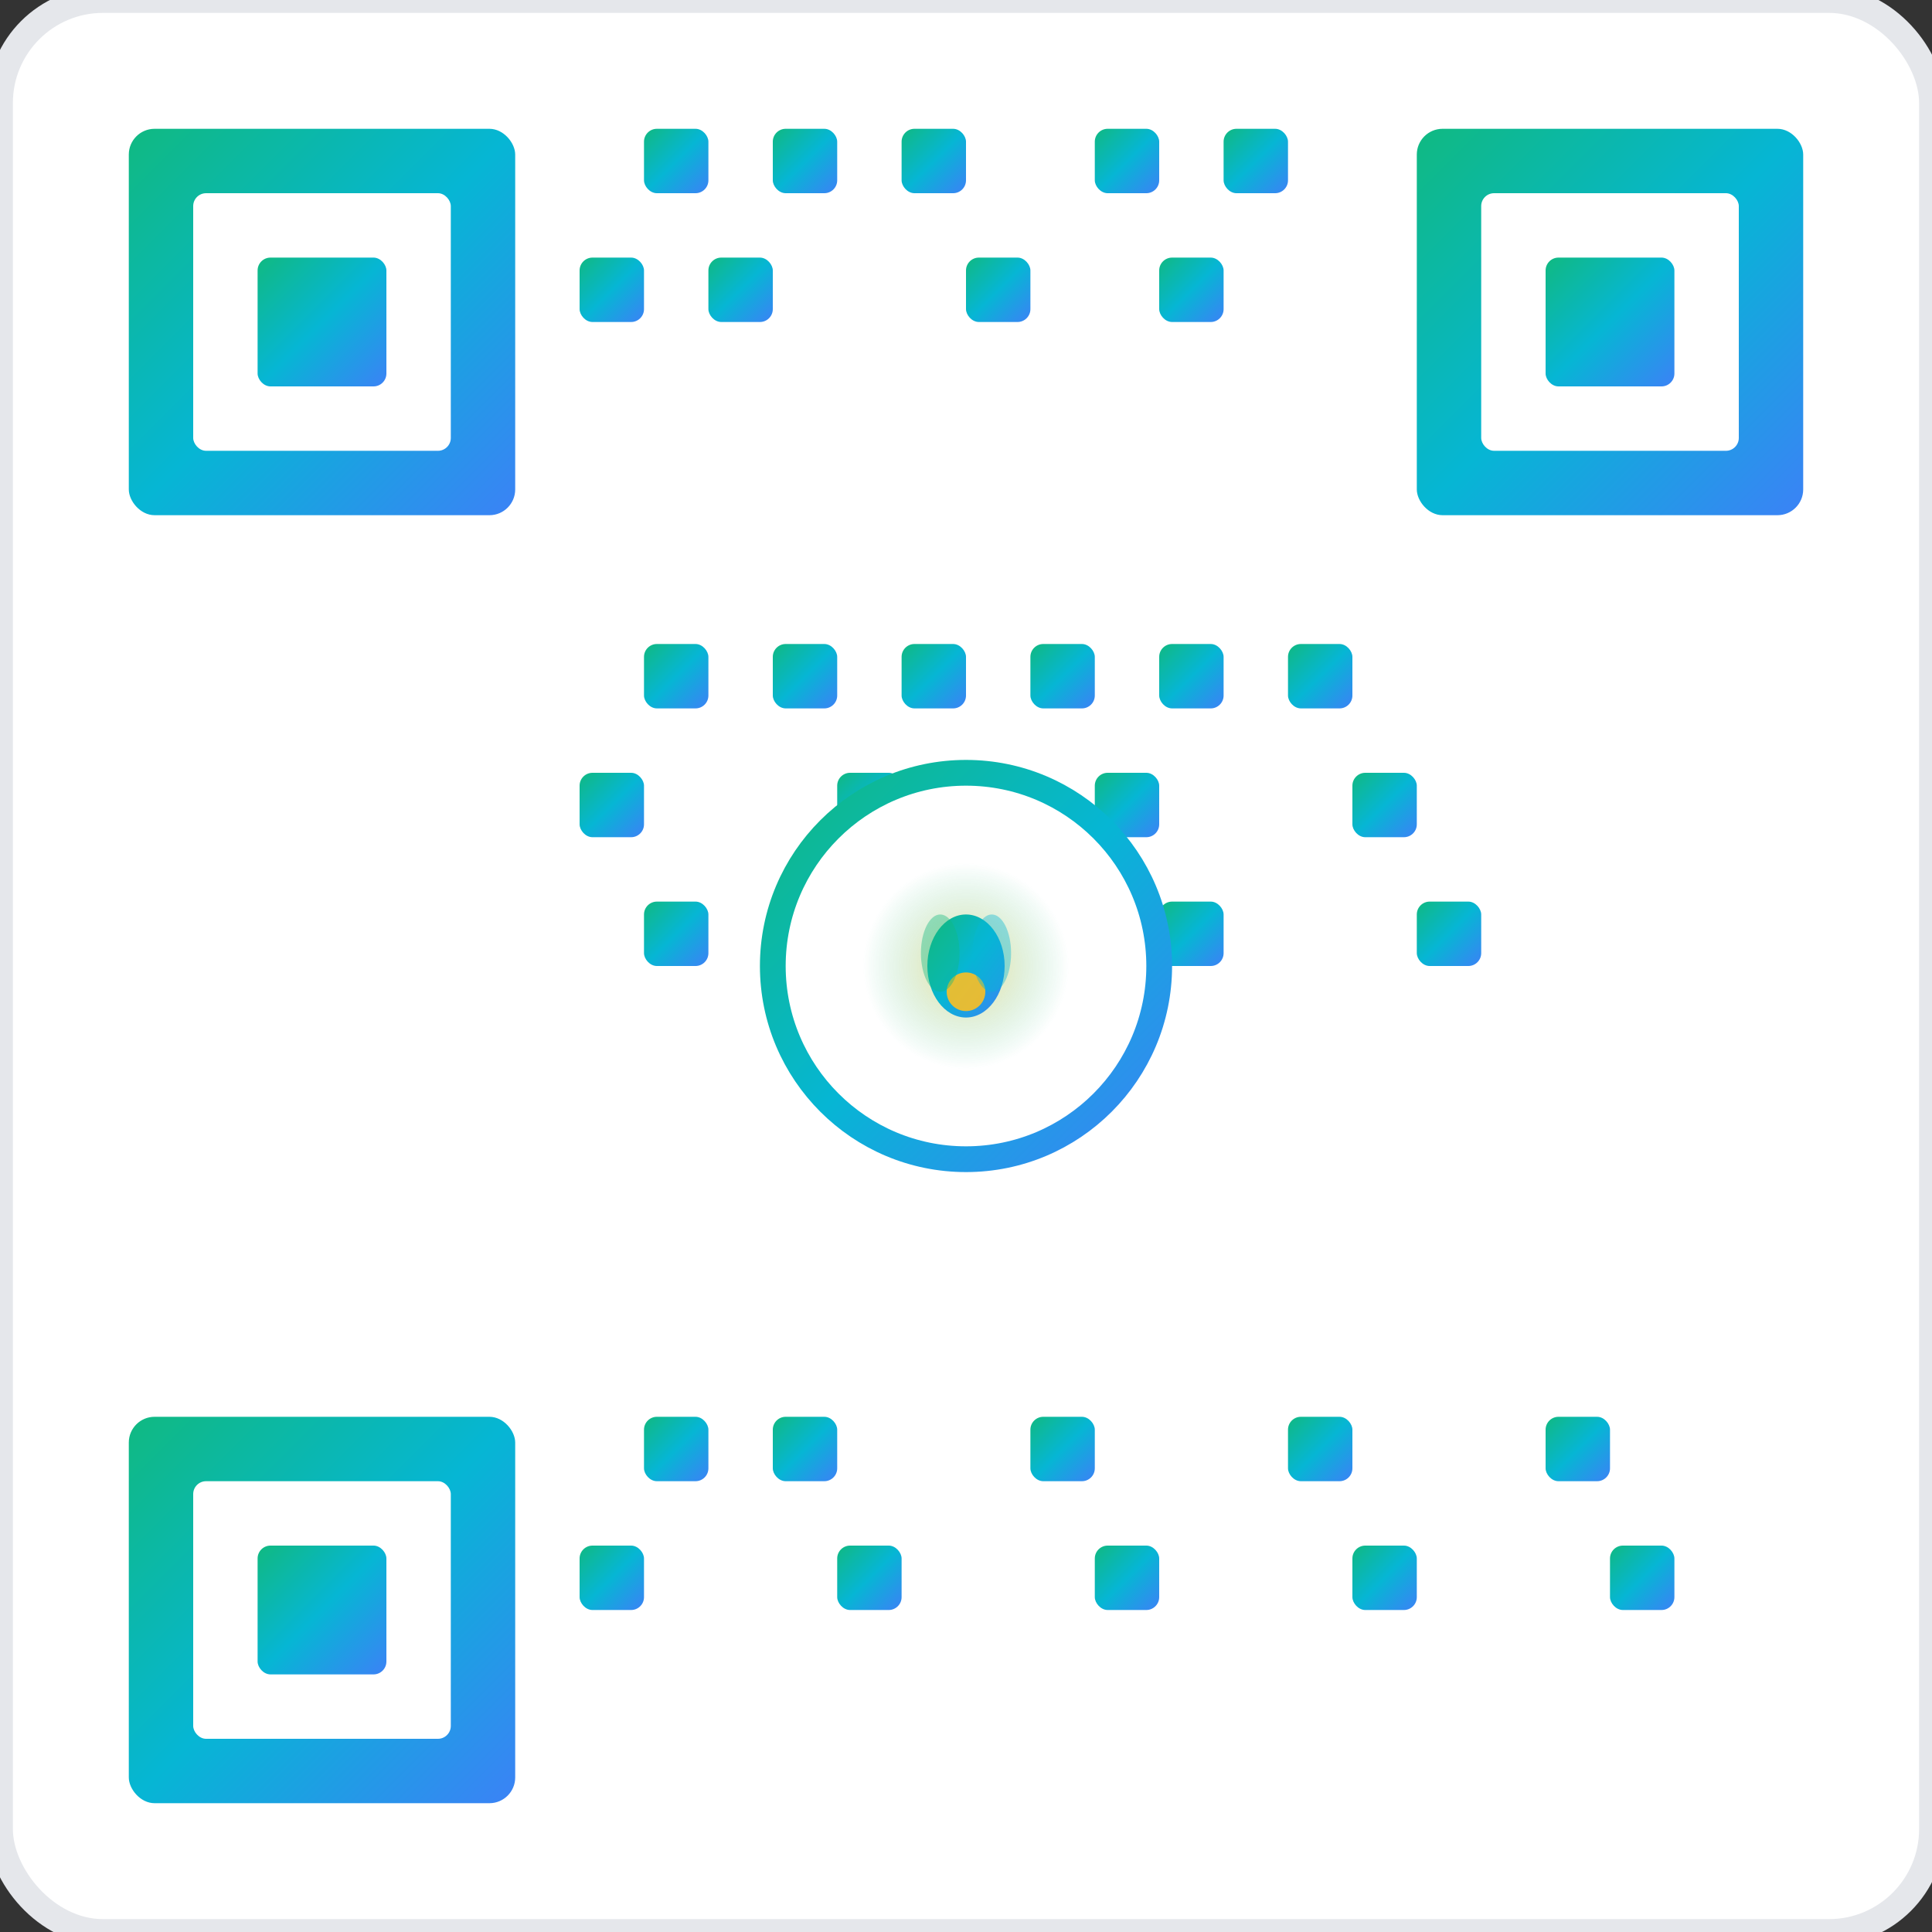 <svg width="150" height="150" viewBox="0 0 150 150" xmlns="http://www.w3.org/2000/svg">
  <rect x="0" y="0" width="150" height="150" fill="#333333" stroke="none"/>
  <defs>
    <!-- 绿蓝渐变，与logo保持一致 -->
    <linearGradient id="qrGradient" x1="0%" y1="0%" x2="100%" y2="100%">
      <stop offset="0%" style="stop-color:#10B981;stop-opacity:1" />
      <stop offset="50%" style="stop-color:#06B6D4;stop-opacity:1" />
      <stop offset="100%" style="stop-color:#3B82F6;stop-opacity:1" />
    </linearGradient>

    <!-- 萤火虫发光效果 -->
    <radialGradient id="glowEffect" cx="50%" cy="50%" r="50%">
      <stop offset="0%" style="stop-color:#FBBF24;stop-opacity:0.8" />
      <stop offset="100%" style="stop-color:#10B981;stop-opacity:0" />
    </radialGradient>
  </defs>
  
  <!-- 背景 -->
  <rect width="150" height="150" fill="white" stroke="#E5E7EB" stroke-width="2" rx="8"/>
  
  <!-- 模拟二维码图案 -->
  <!-- 左上角定位点 -->
  <rect x="10" y="10" width="30" height="30" fill="url(#qrGradient)" rx="2"/>
  <rect x="15" y="15" width="20" height="20" fill="white" rx="1"/>
  <rect x="20" y="20" width="10" height="10" fill="url(#qrGradient)" rx="1"/>
  
  <!-- 右上角定位点 -->
  <rect x="110" y="10" width="30" height="30" fill="url(#qrGradient)" rx="2"/>
  <rect x="115" y="15" width="20" height="20" fill="white" rx="1"/>
  <rect x="120" y="20" width="10" height="10" fill="url(#qrGradient)" rx="1"/>
  
  <!-- 左下角定位点 -->
  <rect x="10" y="110" width="30" height="30" fill="url(#qrGradient)" rx="2"/>
  <rect x="15" y="115" width="20" height="20" fill="white" rx="1"/>
  <rect x="20" y="120" width="10" height="10" fill="url(#qrGradient)" rx="1"/>
  
  <!-- 模拟数据点 -->
  <g fill="url(#qrGradient)">
    <!-- 第一行 -->
    <rect x="50" y="10" width="5" height="5" rx="1"/>
    <rect x="60" y="10" width="5" height="5" rx="1"/>
    <rect x="70" y="10" width="5" height="5" rx="1"/>
    <rect x="85" y="10" width="5" height="5" rx="1"/>
    <rect x="95" y="10" width="5" height="5" rx="1"/>
    
    <!-- 第二行 -->
    <rect x="45" y="20" width="5" height="5" rx="1"/>
    <rect x="55" y="20" width="5" height="5" rx="1"/>
    <rect x="75" y="20" width="5" height="5" rx="1"/>
    <rect x="90" y="20" width="5" height="5" rx="1"/>
    
    <!-- 中间区域 -->
    <rect x="50" y="50" width="5" height="5" rx="1"/>
    <rect x="60" y="50" width="5" height="5" rx="1"/>
    <rect x="70" y="50" width="5" height="5" rx="1"/>
    <rect x="80" y="50" width="5" height="5" rx="1"/>
    <rect x="90" y="50" width="5" height="5" rx="1"/>
    <rect x="100" y="50" width="5" height="5" rx="1"/>
    
    <rect x="45" y="60" width="5" height="5" rx="1"/>
    <rect x="65" y="60" width="5" height="5" rx="1"/>
    <rect x="85" y="60" width="5" height="5" rx="1"/>
    <rect x="105" y="60" width="5" height="5" rx="1"/>
    
    <rect x="50" y="70" width="5" height="5" rx="1"/>
    <rect x="70" y="70" width="5" height="5" rx="1"/>
    <rect x="90" y="70" width="5" height="5" rx="1"/>
    <rect x="110" y="70" width="5" height="5" rx="1"/>
    
    <!-- 底部区域 -->
    <rect x="50" y="110" width="5" height="5" rx="1"/>
    <rect x="60" y="110" width="5" height="5" rx="1"/>
    <rect x="80" y="110" width="5" height="5" rx="1"/>
    <rect x="100" y="110" width="5" height="5" rx="1"/>
    <rect x="120" y="110" width="5" height="5" rx="1"/>
    
    <rect x="45" y="120" width="5" height="5" rx="1"/>
    <rect x="65" y="120" width="5" height="5" rx="1"/>
    <rect x="85" y="120" width="5" height="5" rx="1"/>
    <rect x="105" y="120" width="5" height="5" rx="1"/>
    <rect x="125" y="120" width="5" height="5" rx="1"/>
  </g>
  
  <!-- 中心logo区域 -->
  <circle cx="75" cy="75" r="15" fill="white" stroke="url(#qrGradient)" stroke-width="2"/>

  <!-- 中心萤火虫图标 -->
  <g transform="translate(75, 75)">
    <!-- 萤火虫发光 -->
    <circle cx="0" cy="0" r="8" fill="url(#glowEffect)" opacity="0.6">
      <animate attributeName="opacity" values="0.4;0.8;0.4" dur="2s" repeatCount="indefinite"/>
    </circle>
    <!-- 萤火虫身体 -->
    <ellipse cx="0" cy="0" rx="3" ry="4" fill="url(#qrGradient)"/>
    <!-- 萤火虫发光点 -->
    <circle cx="0" cy="2" r="1.5" fill="#FBBF24" opacity="0.9">
      <animate attributeName="opacity" values="0.6;1;0.6" dur="1.5s" repeatCount="indefinite"/>
    </circle>
    <!-- 萤火虫翅膀 -->
    <ellipse cx="-2" cy="-1" rx="1.5" ry="3" fill="#10B981" opacity="0.4"/>
    <ellipse cx="2" cy="-1" rx="1.5" ry="3" fill="#06B6D4" opacity="0.4"/>
  </g>
</svg>

